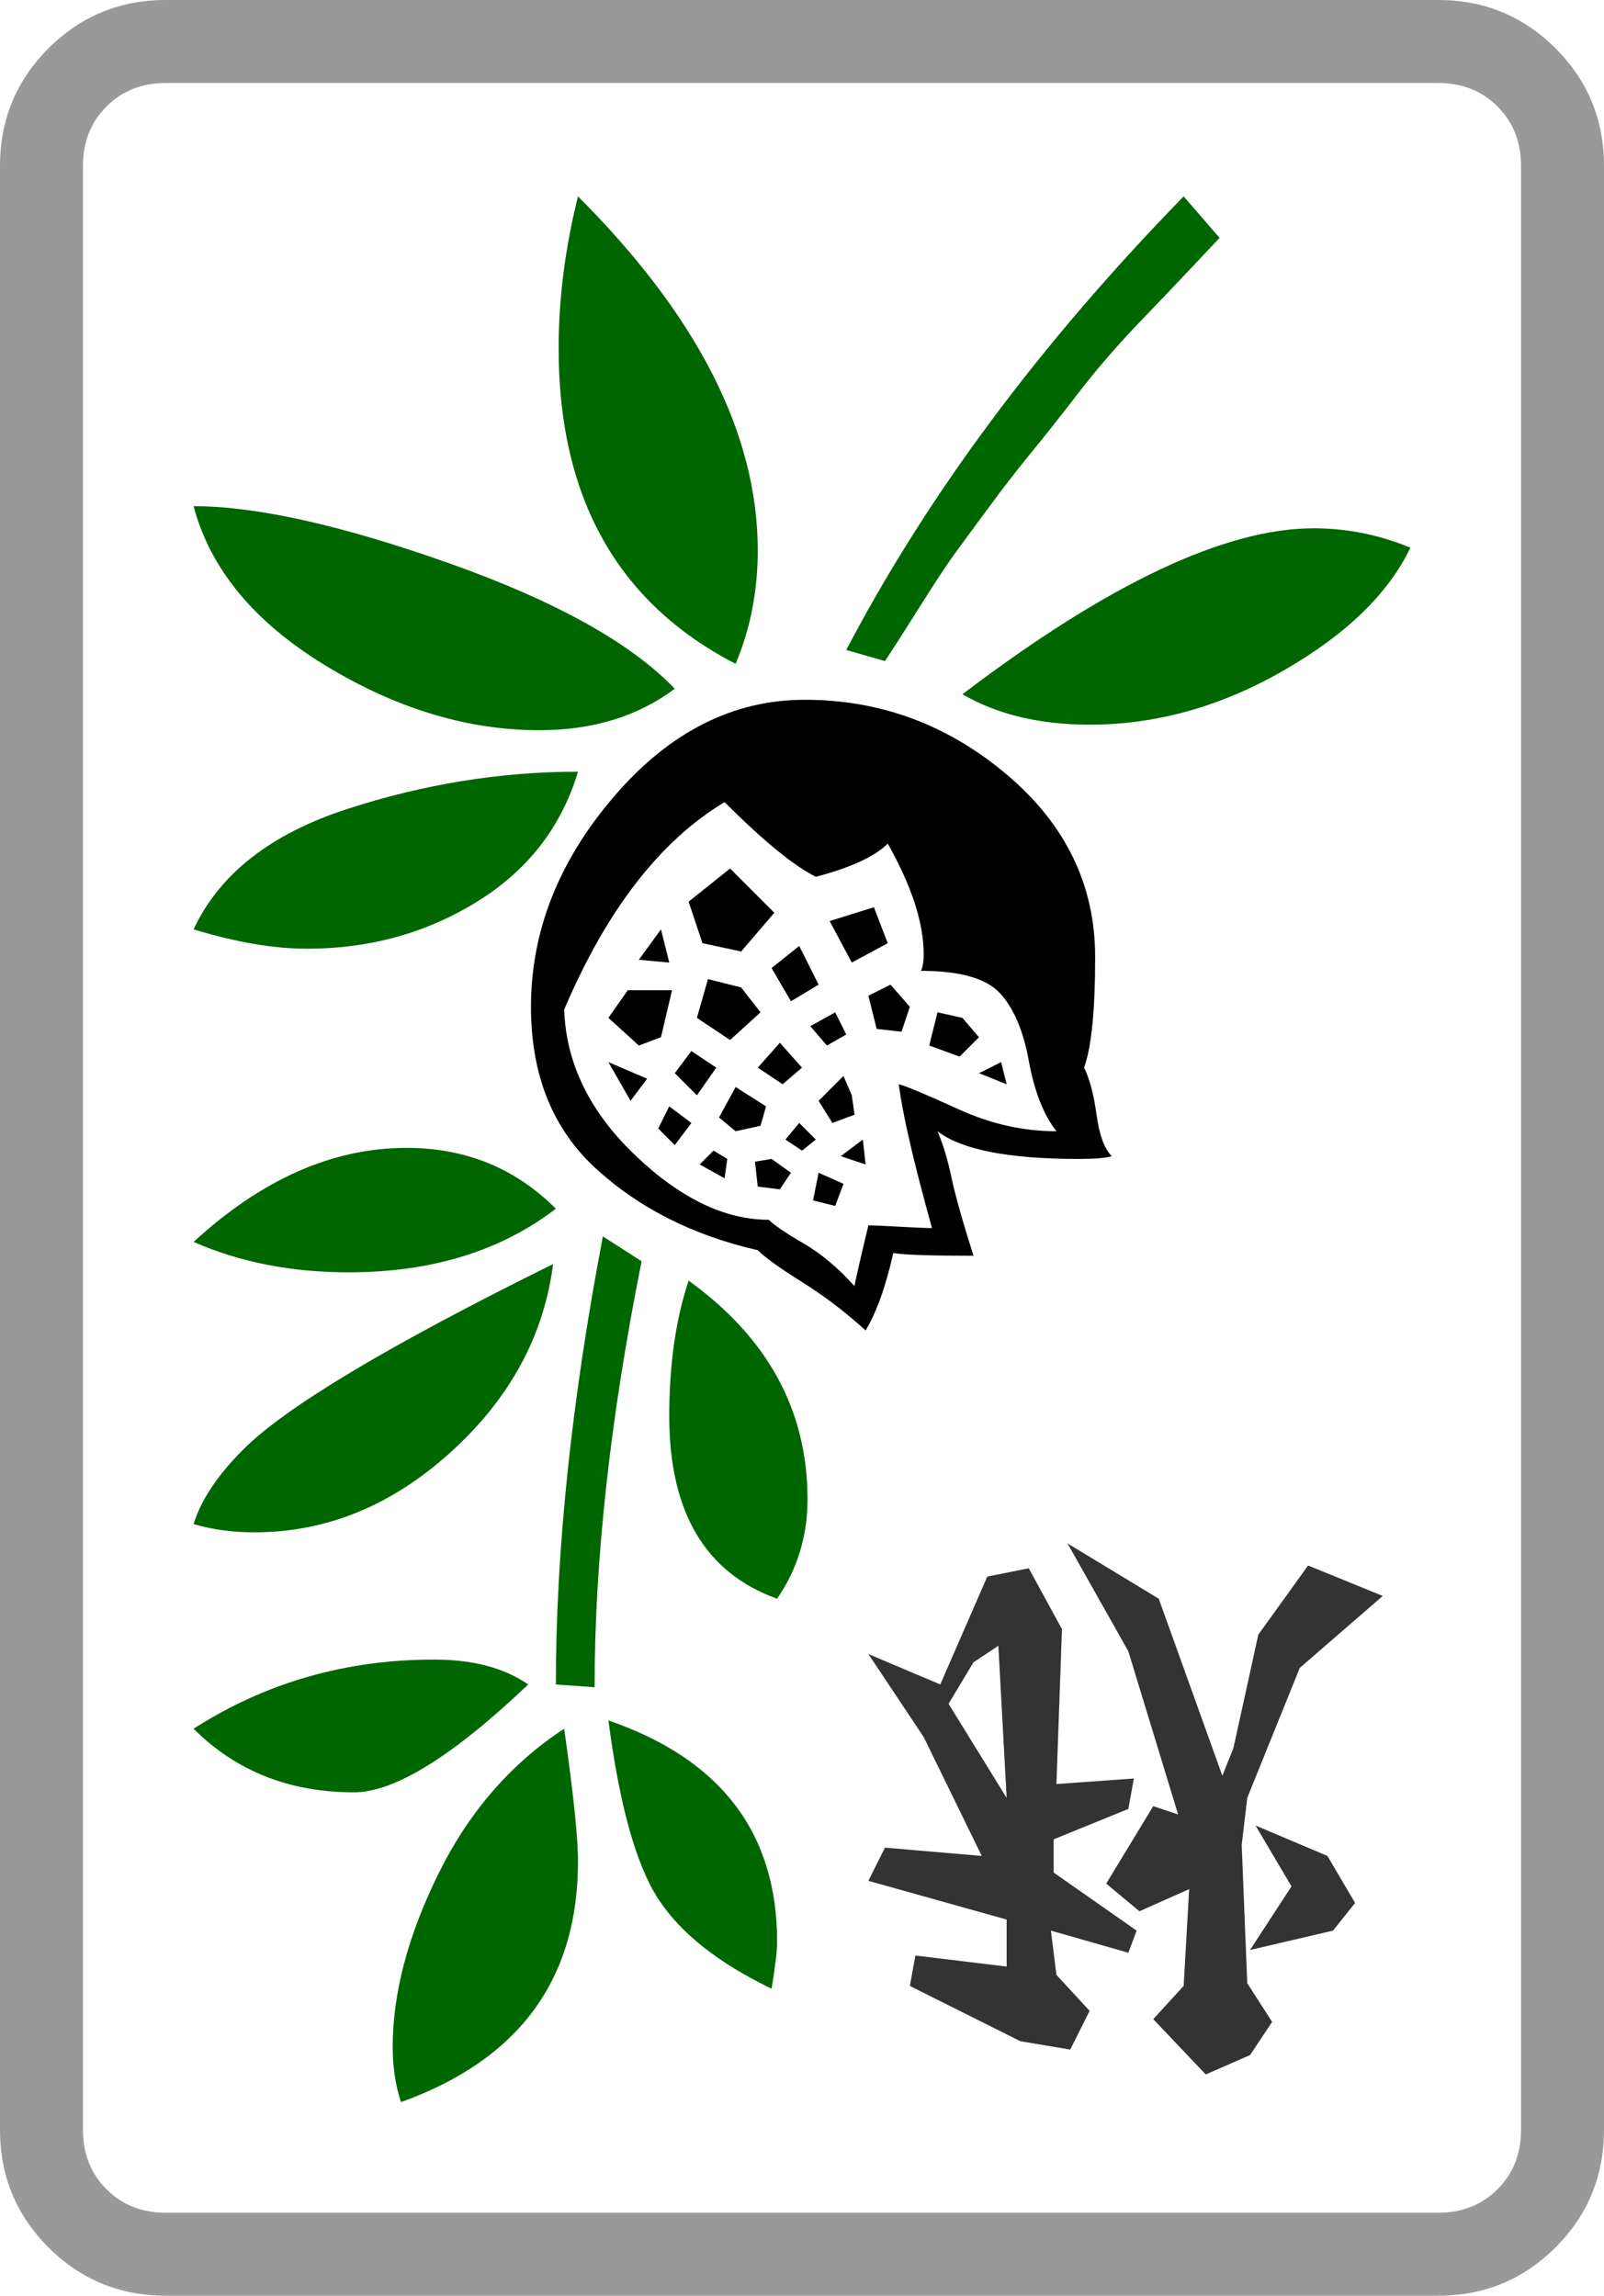 <svg xmlns="http://www.w3.org/2000/svg" viewBox="30 -115 580 830"><g>
<!--frame-->
<path style="fill: #999999;" d="M550 685h-460q-13 0 -21.5 -8.5t-8.5 -21.5v-710q0 -13 8.5 -21.5t21.5 -8.5h460q13 0 21.5 8.5t8.5 21.5v710 q0 13 -8.5 21.5t-21.5 8.5zM610 655v-710q0 -25 -17.5 -42.5t-42.5 -17.5h-460q-25 0 -42.5 17.5t-17.5 42.5v710q0 25 17.5 42.5t42.5 17.5h460q25 0 42.5 -17.5t17.5 -42.5z" />
<!--index-->
<path style="fill: #333333;" d="M482 590l30 -7l8 -10l-10 -17l-26 -11l13 22zM466 635l16 -7l8 -12l-9 -14l-2 -50l2 -17l19 -47l30 -26l-27 -11l-18 25l-9 41l-4 10l-23 -64l-33 -20l22 39l18 59l-9 -3l-17 28l12 10l18 -8l-2 35l-11 12zM394 535l-21 -34l9 -15l9 -6zM417 626l7 -14l-12 -13l-2 -16 l28 8l3 -8l-30 -21v-12l27 -11l2 -11l-28 2l2 -56l-12 -22l-15 3l-17 39l-26 -11l20 30l21 43l-35 -3l-6 12l50 14v17l-33 -4l-2 11l40 20z"/>
<!--flower-->
<path d="M324 319l8 2l3 -8l-9 -4zM343 306l-1 -9l-8 6zM312 315l4 -6l-7 -5l-6 1l1 9zM292 311l1 -7l-5 -3l-5 5zM320 301l5 -4l-6 -6l-5 6z M274 299l6 -8l-8 -6l-4 8zM296 294l9 -2l2 -7l-11 -7l-6 11zM331 291l8 -3l-1 -7l-3 -7l-9 9zM313 277l7 -6l-8 -9l-8 9zM282 281l7 -10l-9 -6l-6 8zM258 283l6 -8l-14 -6zM261 263l8 -3l4 -17h-16l-7 10zM384 273l10 4l-2 -8zM323 256l6 7l7 -4l-4 -8zM344 245l3 12l9 1 l3 -9l-7 -8zM369 251l-3 12l11 4l7 -7l-6 -7zM294 261l11 -10l-7 -9l-12 -3l-4 14zM316 247l10 -6l-7 -14l-10 8zM330 218l8 15l13 -7l-5 -13zM269 221l-8 11l11 1zM298 229l12 -14l-16 -16l-15 12l5 15z"/>
<path d="M382 339q-6 -19 -8 -28.5t-5 -16.5q13 10 51 10q9 0 12 -1q-4 -4 -5.5 -15t-4.5 -17q4 -11 4 -40q0 -39 -32 -66t-73 -27q-39 0 -69 35t-30 76q0 37 23.5 58.5t58.5 29.5q4 4 16 11.5t23 17.5q6 -10 10 -28q5 1 29 1zM308 326 q-24 0 -48.5 -23.5t-25.5 -52.5q23 -54 58 -75q21 21 33 27q19 -5 26 -12q13 23 13 40q0 4 -1 6q21 0 28.5 8t10.5 24.5t10 25.5q-18 0 -35.5 -8t-21.5 -9q2 16 12 52q-3 0 -12 -0.5t-11 -0.5q-5 21 -5 22q-9 -10 -18.5 -15.5t-12.5 -8.5z" />
<!--leaves-->
<path style="fill: #006600;" d="M239 164q-42 0 -83.5 13.5t-55.5 43.5q23 7 41 7q34 0 61.5 -17 t36.5 -47zM378 136q19 11 46 11q36 0 70 -19.5t46 -44.5q-17 -7 -35 -7q-48 0 -127 60zM296 125q8 -19 8 -41q0 -63 -65 -128q-7 28 -7 55q0 81 64 114zM471 -29l-13 -15q-78 80 -122 164l14 4q4 -6 12.5 -19.5t12.5 -19t12.5 -17t15.5 -20t17 -21.5 t23 -26.5t28 -29.5zM231 494l14 1q0 -69 17 -154l-14 -9q-17 89 -17 162zM100 510q23 23 58 23q22 0 63 -39q-13 -9 -34 -9q-48 0 -87 25zM175 645q64 -23 64 -87q0 -13 -5 -48q-29 19 -45.5 52.5t-16.5 62.5q0 11 3 20zM250 507q6 46 18 64.5t41 32.5q2 -12 2 -17 q0 -59 -61 -80zM100 68q9 34 47.5 57.5t77.5 23.5q29 0 49 -15q-24 -25 -82 -45.5t-92 -20.5zM231 322q-22 -22 -54 -22q-40 0 -77 34q25 11 56 11q45 0 75 -23zM279 348q-7 21 -7 49q0 52 39 66q11 -16 11 -36q0 -48 -43 -79zM100 436q10 3 22 3q39 0 71 -29t37 -68 q-89 44 -112 67q-14 14 -18 27z" />
</g></svg>
